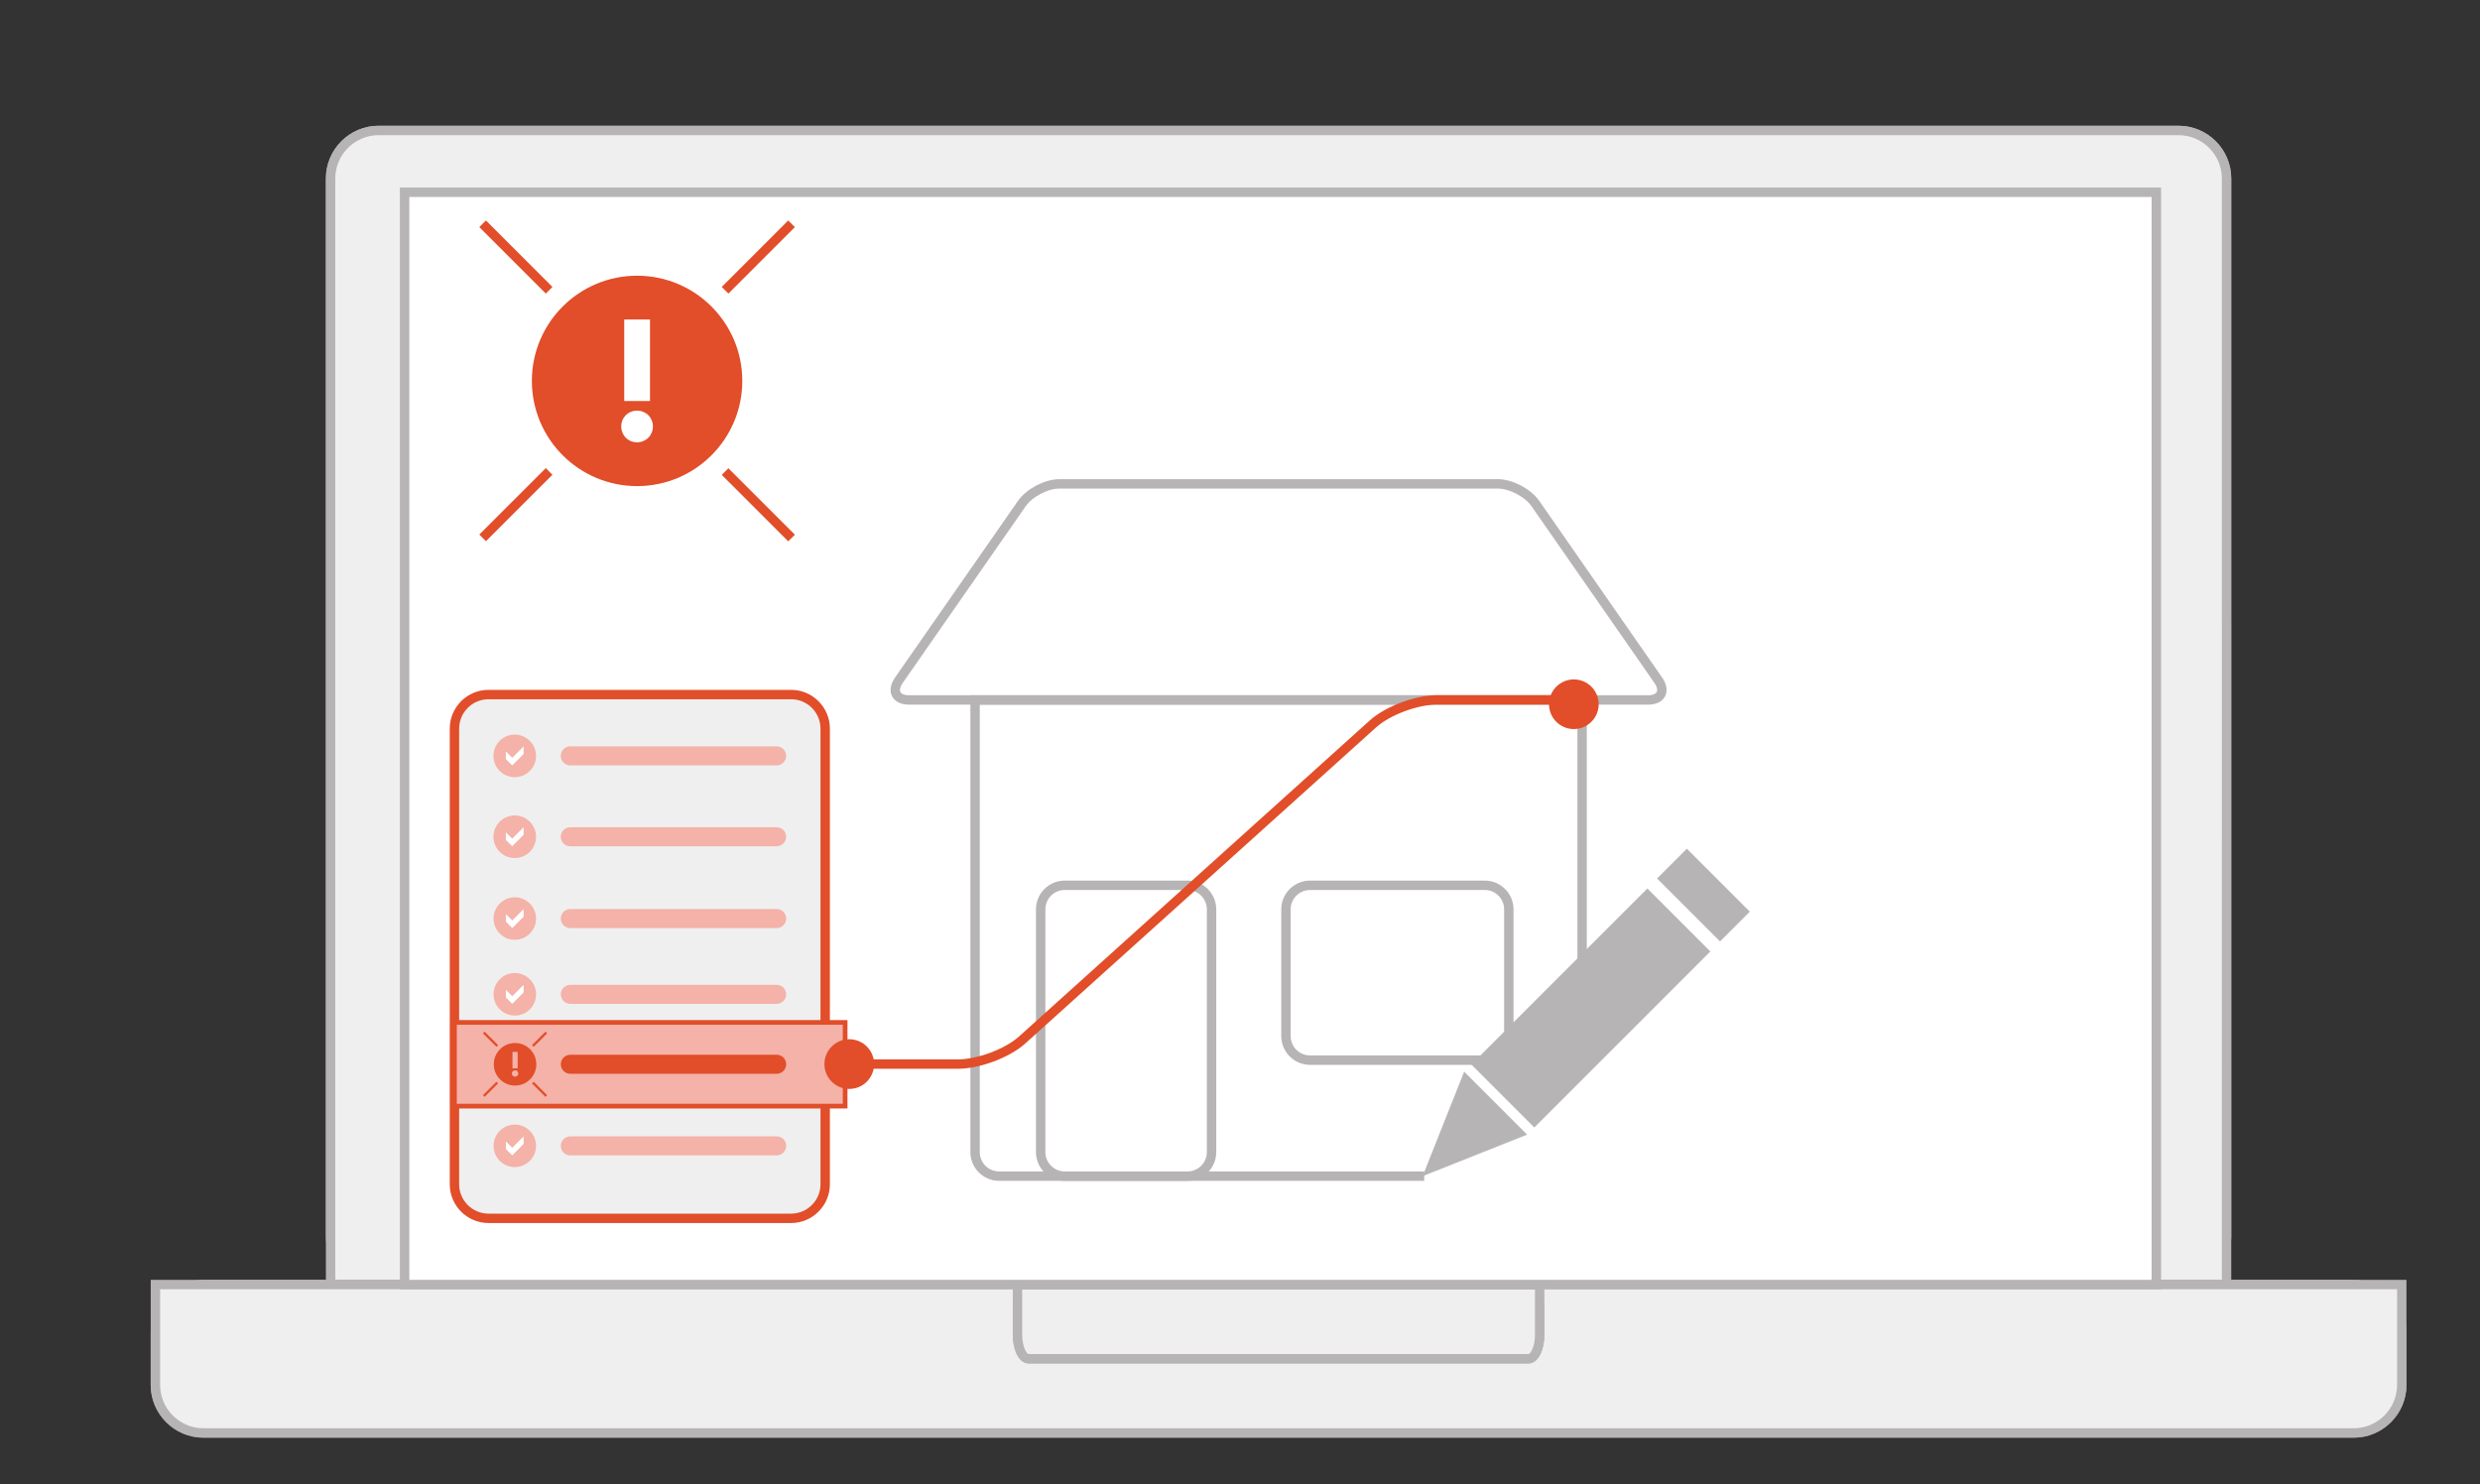 <?xml version="1.0" encoding="utf-8"?>
<!-- Generator: Adobe Illustrator 16.0.0, SVG Export Plug-In . SVG Version: 6.00 Build 0)  -->
<!DOCTYPE svg PUBLIC "-//W3C//DTD SVG 1.1//EN" "http://www.w3.org/Graphics/SVG/1.1/DTD/svg11.dtd">
<svg version="1.1" id="Layer_1" xmlns="http://www.w3.org/2000/svg" xmlns:xlink="http://www.w3.org/1999/xlink" x="0px" y="0px"
	 width="264px" height="158px" viewBox="-116.367 -36.653 264 158" enable-background="new -116.367 -36.653 264 158"
	 xml:space="preserve">
<rect x="-116.367" y="-36.653" width="264" height="158" fill="#333333" stroke="none"/>
<g>
	<path fill="#EFEFEF" stroke="#B6B4B4" stroke-miterlimit="10" d="M120.655,94.977c0,2.814-2.301,5.11-5.111,5.11H-76.065
		c-2.813,0-5.111-2.296-5.111-5.11V-17.656c0-2.812,2.298-5.11,5.111-5.11h191.607c2.812,0,5.111,2.299,5.111,5.11L120.655,94.977
		L120.655,94.977z"/>
	<path fill="#EFEFEF" stroke="#B6B4B4" stroke-miterlimit="10" d="M120.655,100.091l-201.831-0.003V-17.656
		c0-2.812,2.298-5.11,5.111-5.11h191.607c2.812,0,5.111,2.299,5.111,5.11L120.655,100.091L120.655,100.091z"/>
</g>
<g>
	<path fill="#EFEFEF" stroke="#B6B4B4" stroke-miterlimit="10" d="M139.305,110.781c0,2.813-2.302,5.111-5.111,5.111H-94.712
		c-2.812,0-5.112-2.298-5.112-5.111v-5.579c0-2.812,2.3-5.111,5.112-5.111h228.905c2.811,0,5.111,2.299,5.111,5.111L139.305,110.781
		L139.305,110.781z"/>
	<path fill="#EFEFEF" stroke="#B6B4B4" stroke-miterlimit="10" d="M139.305,110.781c0,2.813-2.302,5.111-5.111,5.111H-94.712
		c-2.812,0-5.112-2.298-5.112-5.111v-10.69h239.129L139.305,110.781L139.305,110.781z"/>
</g>
<g>
	<path fill="#EFEFEF" stroke="#B6B4B4" stroke-miterlimit="10" d="M47.533,105.444c0,1.403-0.533,2.546-1.188,2.546H-6.865
		c-0.655,0-1.189-1.143-1.189-2.546v-2.778c0-1.399,0.534-2.548,1.189-2.548h53.212c0.653,0,1.188,1.147,1.188,2.548L47.533,105.444
		L47.533,105.444z"/>
	<path fill="#EFEFEF" stroke="#B6B4B4" stroke-miterlimit="10" d="M47.533,105.444c0,1.403-0.533,2.546-1.188,2.546H-6.865
		c-0.655,0-1.189-1.143-1.189-2.546v-5.326h55.589L47.533,105.444L47.533,105.444z"/>
</g>
<rect x="-73.297" y="-16.185" fill="#FFFFFF" stroke="#B6B4B4" stroke-miterlimit="10" width="186.479" height="116.275"/>
<path fill="none" stroke="#B6B4B4" stroke-miterlimit="10" d="M35.244,88.552h-45.256c-1.405,0-2.556-1.146-2.556-2.556V37.859
	h64.618v31.068"/>
<g>
	<path fill="#FFFFFF" d="M44.25,73.646c0,1.403-1.147,2.556-2.557,2.556H23.084c-1.408,0-2.557-1.151-2.557-2.556v-13.5
		c0-1.405,1.147-2.557,2.557-2.557h18.609c1.408,0,2.557,1.15,2.557,2.557V73.646z"/>
	<path fill="none" stroke="#B6B4B4" stroke-miterlimit="10" d="M44.25,73.646c0,1.403-1.147,2.556-2.557,2.556H23.084
		c-1.408,0-2.557-1.151-2.557-2.556v-13.5c0-1.405,1.147-2.557,2.557-2.557h18.609c1.408,0,2.557,1.15,2.557,2.557V73.646z"/>
</g>
<g>
	<path fill="#FFFFFF" d="M12.604,85.996c0,1.408-1.148,2.556-2.558,2.556H-3.029c-1.407,0-2.556-1.146-2.556-2.556v-25.85
		c0-1.405,1.147-2.557,2.556-2.557h13.075c1.408,0,2.558,1.15,2.558,2.557V85.996z"/>
	<path fill="none" stroke="#B6B4B4" stroke-miterlimit="10" d="M12.604,85.996c0,1.408-1.148,2.556-2.558,2.556H-3.029
		c-1.407,0-2.556-1.146-2.556-2.556v-25.85c0-1.405,1.147-2.557,2.556-2.557h13.075c1.408,0,2.558,1.15,2.558,2.557V85.996z"/>
</g>
<g>
	<path fill="none" stroke="#B6B4B4" stroke-miterlimit="10" d="M43.067,14.857c1.408,0,3.215,0.949,4.014,2.102L60.159,35.76
		c0.799,1.154,0.309,2.101-1.094,2.101h-78.647c-1.404,0-1.898-0.945-1.096-2.101l13.082-18.801
		c0.801-1.152,2.608-2.102,4.013-2.102H43.067z"/>
</g>
<g>
	<path fill="#E14E29" d="M-48.547-7.303c-6.186,0-11.202,5.012-11.202,11.197c0,6.185,5.017,11.202,11.202,11.202
		c6.188,0,11.198-5.018,11.198-11.202C-37.348-2.291-42.36-7.303-48.547-7.303z M-49.917-2.643h2.743v8.681h-2.743V-2.643z
		 M-46.992,9.402c-0.087,0.209-0.205,0.389-0.357,0.539c-0.154,0.157-0.334,0.273-0.539,0.362c-0.21,0.085-0.429,0.132-0.662,0.132
		s-0.451-0.047-0.658-0.132c-0.21-0.082-0.388-0.205-0.542-0.362c-0.152-0.15-0.271-0.33-0.357-0.539
		c-0.085-0.205-0.127-0.424-0.127-0.659c0-0.229,0.042-0.449,0.127-0.659c0.084-0.205,0.205-0.384,0.357-0.539
		c0.153-0.154,0.332-0.27,0.542-0.354c0.207-0.085,0.424-0.13,0.658-0.13c0.232,0,0.452,0.045,0.662,0.13
		c0.205,0.085,0.385,0.2,0.539,0.354c0.152,0.155,0.268,0.334,0.357,0.539c0.085,0.209,0.127,0.43,0.127,0.659
		C-46.864,8.978-46.904,9.198-46.992,9.402z"/>
	<g>
		<line fill="none" stroke="#E14E29" stroke-miterlimit="10" x1="-39.182" y1="13.545" x2="-32.104" y2="20.622"/>
		<line fill="none" stroke="#E14E29" stroke-miterlimit="10" x1="-64.99" y1="-12.829" x2="-57.912" y2="-5.753"/>
		<line fill="none" stroke="#E14E29" stroke-miterlimit="10" x1="-32.104" y1="-12.829" x2="-39.182" y2="-5.753"/>
		<line fill="none" stroke="#E14E29" stroke-miterlimit="10" x1="-57.912" y1="13.531" x2="-64.99" y2="20.606"/>
	</g>
</g>
<g>
	<path fill="none" stroke="#9CC65F" stroke-linecap="round" stroke-miterlimit="10" d="M72.237-24.69"/>
</g>
<path fill="none" stroke="#E14E29" stroke-width="0.5" stroke-miterlimit="10" d="M6.978,41.554"/>
<path fill="#FFFFFF" stroke="#B6B4B4" stroke-miterlimit="10" d="M8.338,41.554"/>
<g>
	<polygon fill="#B6B4B4" points="46.198,84.133 35.074,88.552 39.496,77.43 	"/>
	<polygon fill="#B6B4B4" points="40.257,76.668 58.998,57.928 65.7,64.634 46.963,83.373 	"/>
	
		<rect x="62.74" y="53.89" transform="matrix(0.707 -0.707 0.707 0.707 -22.425 63.121)" fill="#B6B4B4" width="4.482" height="9.48"/>
</g>
<g>
	<g>
		<path fill="#EFEFEF" d="M-28.525,89.42c0,1.992-1.631,3.622-3.622,3.622h-32.224c-1.992,0-3.619-1.63-3.619-3.622V40.91
			c0-1.998,1.627-3.625,3.619-3.625h32.224c1.991,0,3.622,1.627,3.622,3.625V89.42z"/>
		<path fill="none" stroke="#E14E29" stroke-miterlimit="10" d="M-28.525,89.42c0,1.992-1.631,3.622-3.622,3.622h-32.224
			c-1.992,0-3.619-1.63-3.619-3.622V40.91c0-1.998,1.627-3.625,3.619-3.625h32.224c1.991,0,3.622,1.627,3.622,3.625V89.42z"/>
	</g>
	
		<rect x="-67.99" y="72.188" fill="#F4B2A8" stroke="#E14E29" stroke-width="0.5" stroke-miterlimit="10" width="41.588" height="8.911"/>
	<g>
		<g>
			<circle fill="#F4B2A8" cx="-61.565" cy="61.131" r="2.261"/>
			<g>
				<path fill="#FFFFFF" d="M-60.627,60.927l-1.209,1.215l-0.678-0.676v-0.804l0.678,0.672l1.209-1.216V60.927z"/>
			</g>
		</g>
		<path fill="#F4B2A8" d="M-32.677,61.132c0,0.561-0.455,1.014-1.014,1.014h-21.966c-0.559,0-1.012-0.453-1.012-1.014l0,0
			c0-0.562,0.459-1.014,1.012-1.014h21.966C-33.132,60.113-32.677,60.57-32.677,61.132L-32.677,61.132z"/>
	</g>
	<path fill="#E14E29" d="M-32.677,76.641c0,0.562-0.455,1.014-1.014,1.014h-21.966c-0.559,0-1.012-0.454-1.012-1.014l0,0
		c0-0.56,0.459-1.014,1.012-1.014h21.966C-33.132,75.628-32.677,76.082-32.677,76.641L-32.677,76.641z"/>
	<g>
		<g>
			<path fill="#F4B2A8" d="M-61.57,50.157c1.248,0,2.267,1.016,2.267,2.264c0,1.253-1.019,2.268-2.267,2.268
				c-1.254,0-2.268-1.015-2.268-2.268C-63.838,51.173-62.824,50.157-61.57,50.157z"/>
			<g>
				<path fill="#FFFFFF" d="M-60.627,52.221l-1.213,1.213l-0.68-0.675v-0.806l0.68,0.671l1.213-1.213V52.221z"/>
			</g>
		</g>
		<path fill="#F4B2A8" d="M-32.682,52.421c0,0.561-0.453,1.014-1.013,1.014H-55.66c-0.559,0-1.014-0.453-1.014-1.014l0,0
			c0-0.56,0.455-1.011,1.014-1.011h21.965C-33.135,51.407-32.682,51.861-32.682,52.421L-32.682,52.421z"/>
	</g>
	<g>
		<g>
			<path fill="#F4B2A8" d="M-61.57,41.549c1.248,0,2.267,1.015,2.267,2.267c0,1.248-1.019,2.264-2.267,2.264
				c-1.254,0-2.268-1.016-2.268-2.264C-63.838,42.562-62.824,41.549-61.57,41.549z"/>
			<g>
				<path fill="#FFFFFF" d="M-60.627,43.615l-1.213,1.213l-0.68-0.674v-0.81l0.68,0.675l1.213-1.213V43.615z"/>
			</g>
		</g>
		<path fill="#F4B2A8" d="M-32.682,43.814c0,0.56-0.453,1.012-1.013,1.012H-55.66c-0.559,0-1.014-0.455-1.014-1.012l0,0
			c0-0.56,0.455-1.015,1.014-1.015h21.965C-33.135,42.801-32.682,43.256-32.682,43.814L-32.682,43.814z"/>
	</g>
	<g>
		<g>
			<circle fill="#F4B2A8" cx="-61.565" cy="69.194" r="2.263"/>
			<g>
				<path fill="#FFFFFF" d="M-60.627,68.994l-1.209,1.213l-0.678-0.674v-0.809l0.678,0.676l1.209-1.215V68.994z"/>
			</g>
		</g>
		<path fill="#F4B2A8" d="M-32.677,69.195c0,0.562-0.455,1.017-1.014,1.017h-21.966c-0.559,0-1.012-0.457-1.012-1.017l0,0
			c0-0.562,0.459-1.01,1.012-1.01h21.966C-33.132,68.186-32.677,68.635-32.677,69.195L-32.677,69.195z"/>
	</g>
	<g>
		<g>
			<circle fill="#F4B2A8" cx="-61.565" cy="85.327" r="2.261"/>
			<g>
				<path fill="#FFFFFF" d="M-60.627,85.127l-1.209,1.213l-0.678-0.674v-0.809l0.678,0.674l1.209-1.213V85.127z"/>
			</g>
		</g>
		<path fill="#F4B2A8" d="M-32.677,85.327c0,0.563-0.455,1.016-1.014,1.016h-21.966c-0.559,0-1.012-0.455-1.012-1.016l0,0
			c0-0.557,0.459-1.011,1.012-1.011h21.966C-33.132,84.316-32.677,84.771-32.677,85.327L-32.677,85.327z"/>
	</g>
	<path fill="#E14E29" d="M-61.535,74.38c-1.254,0-2.268,1.012-2.268,2.262c0,1.254,1.014,2.268,2.268,2.268
		c1.248,0,2.26-1.014,2.26-2.268C-59.275,75.394-60.287,74.38-61.535,74.38z M-61.813,75.323h0.553v1.755h-0.553V75.323z
		 M-61.225,77.76c-0.017,0.042-0.039,0.074-0.07,0.109c-0.029,0.03-0.064,0.053-0.109,0.07c-0.045,0.015-0.084,0.024-0.129,0.024
		c-0.051,0-0.096-0.011-0.141-0.024c-0.039-0.019-0.074-0.045-0.105-0.07c-0.028-0.035-0.055-0.067-0.073-0.109
		c-0.017-0.045-0.025-0.09-0.025-0.135c0-0.051,0.01-0.09,0.025-0.135c0.02-0.04,0.045-0.078,0.073-0.107
		c0.031-0.032,0.066-0.058,0.105-0.071c0.045-0.019,0.09-0.027,0.141-0.027c0.045,0,0.084,0.01,0.129,0.027
		c0.045,0.015,0.08,0.039,0.109,0.071c0.031,0.029,0.055,0.067,0.07,0.107c0.02,0.045,0.028,0.084,0.028,0.135
		C-61.197,77.67-61.207,77.715-61.225,77.76z"/>
	<g>
		
			<line fill="none" stroke="#E14E29" stroke-width="0.25" stroke-miterlimit="10" x1="-59.643" y1="78.594" x2="-58.216" y2="80.025"/>
		
			<line fill="none" stroke="#E14E29" stroke-width="0.25" stroke-miterlimit="10" x1="-64.865" y1="73.262" x2="-63.432" y2="74.694"/>
		
			<line fill="none" stroke="#E14E29" stroke-width="0.25" stroke-miterlimit="10" x1="-58.216" y1="73.262" x2="-59.643" y2="74.694"/>
		
			<line fill="none" stroke="#E14E29" stroke-width="0.25" stroke-miterlimit="10" x1="-63.432" y1="78.591" x2="-64.865" y2="80.021"/>
	</g>
</g>
<g>
	<g>
		<path fill="none" stroke="#E14E29" stroke-miterlimit="10" d="M-26.094,76.623h11.698c2.193,0,5.259-1.149,6.82-2.55
			l37.371-33.671c1.561-1.402,4.627-2.552,6.825-2.552l14.681,0.003"/>
		<g>
			<circle fill="#E14E29" cx="-25.961" cy="76.623" r="2.645"/>
		</g>
		<g>
			<circle fill="#E14E29" cx="51.171" cy="38.316" r="2.643"/>
		</g>
	</g>
</g>
</svg>
